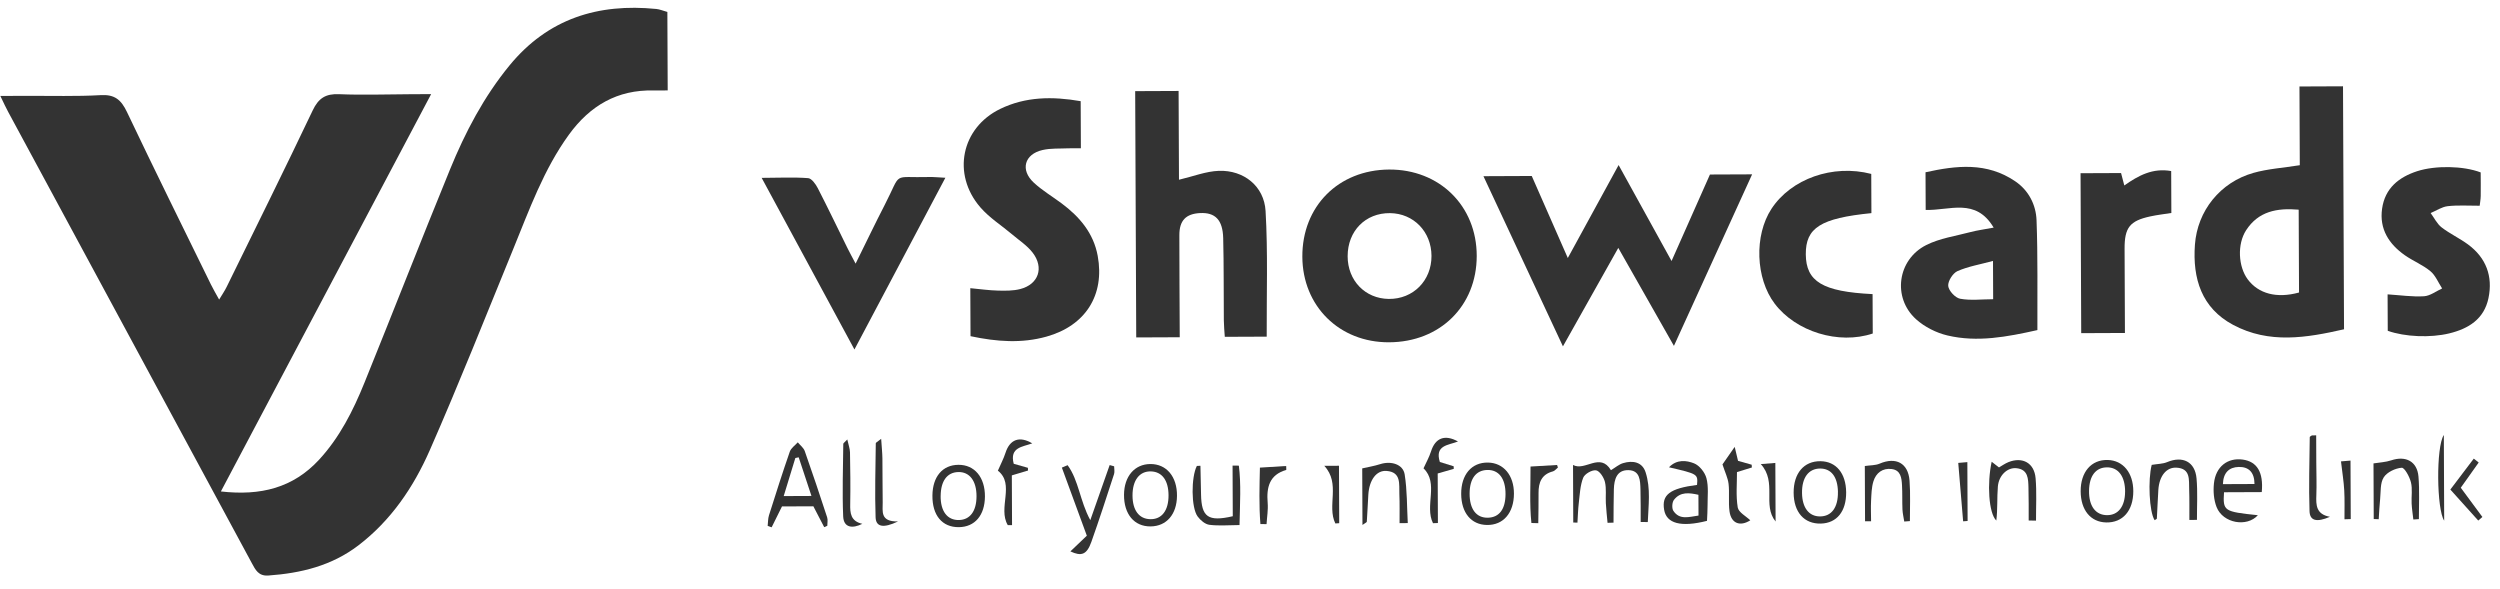 <svg width="191" height="45" viewBox="0 0 191 45" fill="none" xmlns="http://www.w3.org/2000/svg">
<g clip-path="url(#clip0_4862_20925)">
<path d="M0.027 7.331L2.064 7.322C3.943 7.314 5.825 7.376 7.7 7.268C8.763 7.206 9.255 7.624 9.698 8.553C11.795 12.964 13.963 17.34 16.111 21.728C16.277 22.068 16.471 22.395 16.742 22.888C16.985 22.483 17.172 22.215 17.313 21.926C19.515 17.437 21.739 12.959 23.886 8.443C24.337 7.491 24.883 7.153 25.908 7.196C27.745 7.273 29.588 7.204 31.428 7.197L32.939 7.191C27.537 17.399 22.26 27.37 16.875 37.547C19.925 37.894 22.396 37.271 24.383 35.116C25.952 33.414 26.983 31.369 27.844 29.24C30.042 23.811 32.168 18.353 34.386 12.933C35.548 10.091 36.972 7.38 38.931 4.995C41.87 1.415 45.705 0.242 50.143 0.685C50.402 0.711 50.653 0.82 50.987 0.913L51.012 6.907C50.601 6.909 50.266 6.919 49.931 6.912C47.168 6.842 45.071 8.075 43.466 10.287C41.533 12.951 40.437 16.031 39.203 19.045C37.103 24.177 35.06 29.335 32.83 34.408C31.593 37.223 29.871 39.764 27.382 41.667C25.339 43.228 22.991 43.792 20.499 43.97C19.752 44.023 19.517 43.539 19.235 43.016C16.515 37.968 13.79 32.922 11.061 27.878C7.58 21.435 4.101 14.991 0.624 8.547C0.455 8.243 0.317 7.929 0.027 7.331Z" fill="#333333"/>
<path d="M175.704 12.622L175.679 6.607L179.006 6.593L179.084 25.157C176.23 25.807 173.367 26.295 170.604 24.816C168.199 23.529 167.505 21.282 167.692 18.697C167.88 16.098 169.629 13.926 172.16 13.209C173.253 12.899 174.41 12.828 175.704 12.622ZM175.646 22.348L175.619 16.019C173.946 15.875 172.537 16.151 171.603 17.59C170.911 18.656 171.001 20.364 171.723 21.338C172.541 22.44 173.938 22.818 175.646 22.348Z" fill="#333333"/>
<path d="M74.148 25.684L74.132 22.017C74.886 22.087 75.56 22.185 76.236 22.201C76.805 22.216 77.399 22.223 77.943 22.084C79.341 21.727 79.785 20.457 78.892 19.3C78.478 18.762 77.875 18.372 77.349 17.925C76.529 17.23 75.591 16.642 74.896 15.838C72.709 13.307 73.439 9.765 76.418 8.32C78.35 7.383 80.399 7.353 82.564 7.73L82.579 11.328C82.242 11.329 81.915 11.319 81.59 11.332C80.943 11.362 80.276 11.318 79.652 11.461C78.261 11.779 77.933 12.983 78.98 13.953C79.626 14.552 80.399 15.009 81.108 15.538C82.475 16.557 83.544 17.802 83.865 19.55C84.415 22.54 82.933 24.888 79.945 25.719C78.059 26.246 76.161 26.112 74.148 25.684Z" fill="#333333"/>
<path d="M119.408 26.462L113.335 13.461L117.026 13.445L119.78 19.712L123.662 12.61L127.707 19.941C128.739 17.615 129.681 15.487 130.64 13.333L133.862 13.32C131.872 17.686 129.945 21.913 127.888 26.426C126.408 23.82 125.084 21.488 123.637 18.939L119.408 26.462Z" fill="#333333"/>
<path d="M90.132 25.766L86.808 25.78L86.728 6.963L90.045 6.949L90.074 13.732C91.159 13.477 92.133 13.088 93.12 13.052C95.019 12.986 96.58 14.217 96.69 16.123C96.874 19.286 96.763 22.466 96.776 25.72L93.574 25.733C93.547 25.296 93.504 24.887 93.501 24.478C93.482 22.382 93.505 20.285 93.452 18.19C93.416 16.791 92.837 16.22 91.683 16.279C90.602 16.334 90.102 16.848 90.103 17.96C90.103 20.519 90.121 23.077 90.132 25.766Z" fill="#333333"/>
<path d="M106.126 26.151C102.335 26.172 99.517 23.394 99.499 19.619C99.479 15.768 102.25 12.98 106.121 12.953C109.975 12.928 112.823 15.732 112.822 19.551C112.821 23.37 110.028 26.135 106.126 26.151ZM102.96 19.572C102.957 21.43 104.294 22.818 106.105 22.838C107.966 22.858 109.374 21.439 109.366 19.55C109.358 17.702 107.999 16.302 106.198 16.283C104.32 16.264 102.962 17.643 102.96 19.573L102.96 19.572Z" fill="#333333"/>
<path d="M155.657 25.219C153.333 25.738 151.069 26.171 148.783 25.629C147.928 25.426 147.033 24.976 146.38 24.384C144.567 22.742 144.96 19.833 147.162 18.724C148.2 18.2 149.415 18.032 150.556 17.728C151.068 17.593 151.591 17.527 152.316 17.39C150.94 15.074 148.952 16.1 147.122 16.037L147.11 13.161C149.453 12.646 151.793 12.365 153.978 13.861C154.993 14.555 155.548 15.644 155.592 16.827C155.696 19.569 155.645 22.319 155.657 25.219ZM152.265 19.936C151.274 20.204 150.367 20.354 149.549 20.714C149.197 20.87 148.808 21.485 148.844 21.849C148.881 22.214 149.383 22.756 149.753 22.824C150.551 22.971 151.389 22.863 152.277 22.86L152.265 19.936Z" fill="#333333"/>
<path d="M189.524 13.172C189.526 13.741 189.537 14.356 189.527 14.971C189.523 15.232 189.472 15.491 189.448 15.718C188.583 15.721 187.785 15.662 187.004 15.752C186.556 15.803 186.135 16.095 185.701 16.277C185.975 16.647 186.187 17.099 186.536 17.37C187.171 17.861 187.919 18.204 188.566 18.682C189.936 19.697 190.467 21.104 190.12 22.774C189.785 24.383 188.593 25.113 187.124 25.471C185.679 25.823 183.722 25.737 182.424 25.273L182.412 22.489C183.389 22.552 184.296 22.688 185.192 22.634C185.664 22.606 186.117 22.247 186.578 22.037C186.285 21.589 186.072 21.041 185.68 20.716C185.094 20.231 184.355 19.94 183.728 19.499C182.516 18.646 181.772 17.501 181.991 15.945C182.212 14.376 183.27 13.535 184.678 13.077C186.06 12.633 188.188 12.663 189.524 13.172Z" fill="#333333"/>
<path d="M72.226 13.581L65.279 26.701C62.865 22.235 60.587 18.022 58.191 13.589C59.548 13.583 60.65 13.528 61.742 13.61C62.008 13.631 62.316 14.062 62.477 14.373C63.257 15.888 63.992 17.426 64.746 18.954C64.914 19.294 65.097 19.626 65.368 20.141C66.162 18.536 66.856 17.081 67.594 15.651C68.938 13.047 68.075 13.605 70.989 13.524C71.32 13.514 71.657 13.553 72.226 13.581Z" fill="#333333"/>
<path d="M143.078 25.48C140.474 26.351 137.213 25.342 135.588 23.202C134.122 21.271 134.01 17.985 135.34 15.954C136.84 13.664 140.018 12.525 142.964 13.287L142.976 16.283C139.094 16.671 137.947 17.401 137.963 19.432C137.979 21.513 139.25 22.284 143.065 22.47L143.078 25.48Z" fill="#333333"/>
<path d="M162.049 13.221C162.134 13.547 162.201 13.803 162.297 14.169C163.375 13.411 164.464 12.818 165.879 13.069L165.892 16.272C165.374 16.355 164.817 16.416 164.272 16.535C162.714 16.874 162.313 17.39 162.318 18.999C162.327 21.122 162.336 23.245 162.345 25.439L159.005 25.453L158.954 13.234L162.049 13.221Z" fill="#333333"/>
<path d="M125.348 39.882C125.344 39.051 125.358 38.219 125.332 37.389C125.31 36.725 125.309 35.939 124.415 35.919C123.521 35.898 123.321 36.623 123.299 37.377C123.276 38.228 123.28 39.079 123.273 39.93L122.817 39.943C122.772 39.444 122.713 38.946 122.687 38.447C122.658 37.905 122.739 37.341 122.618 36.826C122.534 36.474 122.211 35.976 121.936 35.933C121.63 35.887 121.071 36.206 120.955 36.501C120.722 37.091 120.699 37.773 120.621 38.416C120.561 38.918 120.55 39.425 120.517 39.93L120.197 39.92L120.179 35.523C121.096 36.025 122.244 34.533 123.076 35.922C123.421 35.715 123.689 35.477 124.001 35.384C124.733 35.164 125.464 35.282 125.723 36.08C126.127 37.328 125.939 38.616 125.891 39.884L125.348 39.882Z" fill="#333333"/>
<path d="M62.969 40.276C62.707 39.773 62.446 39.269 62.141 38.681L59.744 38.691L58.954 40.286L58.65 40.181C58.681 39.91 58.67 39.623 58.751 39.367C59.264 37.742 59.781 36.117 60.34 34.508C60.436 34.231 60.742 34.03 60.951 33.795C61.133 34.016 61.394 34.21 61.484 34.465C62.078 36.144 62.641 37.835 63.195 39.529C63.259 39.723 63.205 39.956 63.206 40.171L62.969 40.276ZM59.875 37.9L61.995 37.891C61.638 36.811 61.329 35.873 61.02 34.938L60.764 34.993C60.477 35.932 60.19 36.87 59.875 37.9Z" fill="#333333"/>
<path d="M172.799 37.596L169.915 37.608C169.825 39.046 169.897 39.091 172.501 39.362C171.664 40.298 169.833 39.979 169.347 38.74C169.132 38.192 169.081 37.523 169.145 36.929C169.281 35.646 170.194 34.95 171.353 35.113C172.432 35.267 172.94 36.069 172.799 37.596ZM172.243 36.978C172.239 36.076 171.798 35.659 171.042 35.675C170.302 35.691 169.856 36.115 169.831 36.988L172.243 36.978Z" fill="#333333"/>
<path d="M141.046 37.605C141.062 39.064 140.336 39.967 139.12 40.001C137.841 40.037 137.041 39.134 137.034 37.643C137.026 36.153 137.824 35.223 139.081 35.236C140.278 35.248 141.031 36.155 141.046 37.605ZM140.419 37.578C140.397 36.434 139.909 35.795 139.06 35.796C138.171 35.8 137.656 36.495 137.675 37.676C137.692 38.791 138.201 39.453 139.043 39.455C139.93 39.458 140.44 38.763 140.417 37.577L140.419 37.578Z" fill="#333333"/>
<path d="M130.415 39.793C128.413 40.302 127.317 39.99 127.14 38.95C126.944 37.794 127.574 37.316 129.653 37.047C129.724 36.216 129.724 36.216 127.509 35.7C128.121 35.073 128.85 35.174 129.42 35.397C129.833 35.556 130.256 36.089 130.372 36.536C130.546 37.192 130.453 37.921 130.458 38.619C130.461 38.999 130.432 39.379 130.415 39.793ZM129.76 37.802C129.057 37.647 128.382 37.552 127.889 38.191C127.744 38.379 127.718 38.84 127.847 39.032C128.325 39.743 129.026 39.493 129.766 39.389L129.76 37.802Z" fill="#333333"/>
<path d="M167.268 39.725C167.264 38.941 167.279 38.157 167.252 37.374C167.227 36.656 167.371 35.788 166.282 35.729C165.51 35.688 164.97 36.365 164.898 37.417C164.848 38.147 164.83 38.88 164.784 39.611C164.785 39.658 164.671 39.7 164.614 39.743C164.196 39.109 164.097 36.642 164.391 35.516C164.846 35.44 165.235 35.445 165.568 35.306C166.758 34.808 167.703 35.273 167.816 36.554C167.909 37.601 167.843 38.662 167.847 39.718L167.268 39.725Z" fill="#333333"/>
<path d="M83.299 39.74C83.836 38.212 84.307 36.873 84.778 35.532L85.12 35.625C85.12 35.823 85.172 36.039 85.114 36.219C84.552 37.95 83.99 39.683 83.381 41.398C83.03 42.386 82.616 42.519 81.778 42.126L83.034 40.927L81.126 35.725L81.566 35.54C82.421 36.713 82.499 38.265 83.299 39.74Z" fill="#333333"/>
<path d="M75.249 37.939C75.237 39.373 74.478 40.263 73.254 40.275C71.983 40.287 71.222 39.374 71.237 37.859C71.251 36.415 72.007 35.523 73.22 35.512C74.453 35.5 75.26 36.465 75.249 37.939ZM71.865 37.881C71.852 39.063 72.376 39.752 73.27 39.73C74.113 39.71 74.603 39.048 74.606 37.923C74.611 36.742 74.077 36.037 73.2 36.065C72.359 36.091 71.877 36.749 71.867 37.881L71.865 37.881Z" fill="#333333"/>
<path d="M85.875 37.795C85.886 36.392 86.684 35.461 87.884 35.452C89.12 35.442 89.937 36.417 89.922 37.886C89.908 39.296 89.124 40.205 87.909 40.218C86.657 40.232 85.864 39.286 85.875 37.795ZM89.276 37.828C89.267 36.701 88.782 36.044 87.94 36.015C87.058 35.986 86.519 36.69 86.524 37.862C86.529 38.979 87.02 39.641 87.865 39.665C88.759 39.692 89.285 39.006 89.276 37.825L89.276 37.828Z" fill="#333333"/>
<path d="M115.665 37.71C115.663 39.188 114.855 40.128 113.603 40.108C112.4 40.09 111.644 39.18 111.635 37.741C111.625 36.261 112.432 35.318 113.686 35.34C114.871 35.361 115.667 36.314 115.665 37.71ZM115.022 37.753C115.027 36.557 114.508 35.877 113.613 35.906C112.759 35.934 112.281 36.576 112.278 37.711C112.275 38.902 112.793 39.58 113.687 39.553C114.548 39.527 115.018 38.894 115.022 37.753L115.022 37.753Z" fill="#333333"/>
<path d="M162.984 37.533C162.984 39.017 162.181 39.941 160.915 39.915C159.722 39.89 158.967 38.969 158.963 37.53C158.957 36.056 159.776 35.111 161.027 35.142C162.205 35.171 162.985 36.127 162.984 37.533ZM162.358 37.587C162.367 36.406 161.844 35.697 160.969 35.706C160.115 35.714 159.62 36.356 159.603 37.485C159.584 38.663 160.099 39.358 160.988 39.358C161.833 39.358 162.348 38.692 162.356 37.587L162.358 37.587Z" fill="#333333"/>
<path d="M91.713 35.585C91.729 36.317 91.746 37.049 91.76 37.781C91.791 39.492 92.291 39.88 94.184 39.44L94.168 35.572L94.649 35.575C94.826 37.005 94.734 38.45 94.699 40.114C93.874 40.118 93.125 40.187 92.396 40.095C92.072 40.054 91.711 39.746 91.5 39.46C90.995 38.779 91 36.45 91.44 35.597L91.713 35.585Z" fill="#333333"/>
<path d="M109.481 39.972C108.825 38.652 109.942 36.921 108.756 35.78C108.941 35.371 109.184 34.945 109.33 34.487C109.651 33.474 110.366 33.161 111.391 33.73C110.652 34.022 109.602 34.003 110.004 35.295L111.061 35.625L111.066 35.822L109.84 36.173L109.856 39.958L109.481 39.972Z" fill="#333333"/>
<path d="M181.353 39.654L181.335 35.404C181.791 35.33 182.265 35.314 182.696 35.168C183.801 34.798 184.675 35.251 184.771 36.41C184.861 37.487 184.799 38.577 184.803 39.661L184.379 39.69C184.334 39.281 184.268 38.874 184.248 38.464C184.222 37.923 184.323 37.356 184.196 36.848C184.09 36.421 183.707 35.72 183.491 35.736C183.004 35.774 182.374 36.068 182.119 36.466C181.836 36.903 181.9 37.573 181.841 38.142C181.786 38.649 181.769 39.16 181.734 39.668L181.353 39.654Z" fill="#333333"/>
<path d="M142.49 39.825L142.472 35.603C142.876 35.543 143.275 35.563 143.606 35.421C144.847 34.891 145.786 35.374 145.889 36.72C145.966 37.745 145.912 38.781 145.916 39.812L145.485 39.845C145.438 39.538 145.362 39.233 145.348 38.926C145.321 38.307 145.349 37.687 145.313 37.069C145.282 36.521 145.223 35.924 144.528 35.835C143.832 35.745 143.328 36.128 143.128 36.778C142.984 37.246 142.976 37.765 142.95 38.263C142.924 38.783 142.948 39.302 142.951 39.825L142.49 39.825Z" fill="#333333"/>
<path d="M106.927 39.97C106.924 39.228 106.942 38.483 106.911 37.742C106.88 37 107.075 36.067 105.933 35.979C105.158 35.919 104.611 36.671 104.541 37.788C104.499 38.481 104.471 39.17 104.424 39.86C104.421 39.906 104.316 39.945 104.092 40.106L104.074 35.785C104.511 35.684 104.984 35.608 105.435 35.464C106.273 35.192 107.194 35.464 107.317 36.246C107.512 37.466 107.486 38.722 107.554 39.963L106.927 39.97Z" fill="#333333"/>
<path d="M154.991 39.766C154.987 38.928 155 38.092 154.975 37.252C154.956 36.587 154.96 35.863 154.055 35.77C153.375 35.7 152.71 36.304 152.637 37.169C152.565 38.033 152.627 38.905 152.518 39.771C151.929 39.202 151.807 36.916 152.164 35.277L152.722 35.712C152.933 35.592 153.176 35.415 153.448 35.305C154.527 34.878 155.421 35.372 155.52 36.537C155.611 37.61 155.547 38.696 155.552 39.777L154.991 39.766Z" fill="#333333"/>
<path d="M131.597 35.482L132.531 34.141C132.634 34.573 132.709 34.887 132.786 35.209L133.827 35.503C133.832 35.574 133.837 35.645 133.843 35.716C133.511 35.818 133.18 35.92 132.705 36.067C132.709 36.939 132.615 37.874 132.763 38.767C132.827 39.146 133.399 39.438 133.722 39.751C132.959 40.243 132.258 40.008 132.133 39.056C132.043 38.37 132.142 37.658 132.063 36.969C132.009 36.515 131.791 36.079 131.597 35.482Z" fill="#333333"/>
<path d="M78.542 35.948L77.304 36.319L77.32 40.118L76.994 40.119C76.219 38.811 77.559 36.989 76.237 35.96C76.446 35.477 76.675 35.049 76.821 34.593C77.145 33.587 77.874 33.282 78.864 33.873C78.118 34.147 77.12 34.166 77.448 35.433L78.531 35.741L78.542 35.948Z" fill="#333333"/>
<path d="M67.321 33.526C67.362 34.148 67.409 34.583 67.416 35.019C67.431 36.138 67.419 37.258 67.438 38.376C67.448 39.05 67.221 39.87 68.61 39.838C67.467 40.382 66.921 40.25 66.895 39.52C66.83 37.637 66.89 35.75 66.91 33.862C66.909 33.817 67.017 33.769 67.321 33.526Z" fill="#333333"/>
<path d="M96.295 40.037C96.18 38.594 96.226 37.139 96.257 35.726L98.264 35.602C98.265 35.766 98.282 35.898 98.266 35.904C96.979 36.275 96.75 37.228 96.85 38.42C96.894 38.955 96.797 39.502 96.765 40.044L96.295 40.037Z" fill="#333333"/>
<path d="M116.999 39.957C116.846 38.485 116.941 37.005 116.932 35.644L118.961 35.525L119.025 35.718C118.899 35.819 118.786 35.976 118.643 36.014C117.783 36.239 117.537 36.854 117.545 37.67C117.552 38.437 117.533 39.204 117.525 39.971L116.999 39.957Z" fill="#333333"/>
<path d="M65.882 40.021C65.112 40.408 64.456 40.311 64.419 39.453C64.341 37.609 64.41 35.759 64.427 33.911C64.427 33.857 64.52 33.804 64.734 33.575C64.825 33.993 64.934 34.278 64.94 34.564C64.964 35.875 64.981 37.188 64.957 38.499C64.942 39.201 64.984 39.817 65.882 40.021Z" fill="#333333"/>
<path d="M176.956 33.259L176.965 35.395C176.968 36.207 177.001 37.02 176.969 37.83C176.939 38.59 176.947 39.293 178.008 39.484C176.994 39.923 176.472 39.791 176.448 39.056C176.384 37.171 176.445 35.282 176.465 33.395C176.465 33.352 176.57 33.309 176.625 33.267L176.956 33.259Z" fill="#333333"/>
<path d="M150.306 35.306L150.325 39.803L149.983 39.828C149.863 38.386 149.743 36.94 149.61 35.366L150.306 35.306Z" fill="#333333"/>
<path d="M189.372 35.336L188.003 37.262C188.553 38.007 189.104 38.752 189.654 39.496L189.338 39.771L187.207 37.402L188.997 35.038L189.372 35.336Z" fill="#333333"/>
<path d="M186.709 33.233L186.736 39.779C186.16 38.935 186.104 34.129 186.709 33.233Z" fill="#333333"/>
<path d="M134.524 35.455L135.636 35.369L135.655 39.843C134.624 38.575 135.791 36.855 134.524 35.455Z" fill="#333333"/>
<path d="M102.02 39.992C101.359 38.636 102.442 36.958 101.176 35.589L102.298 35.584L102.316 39.972L102.02 39.992Z" fill="#333333"/>
<path d="M179.118 39.673C179.115 38.936 179.141 38.197 179.1 37.461C179.062 36.78 178.95 36.102 178.852 35.25L179.579 35.189L179.597 39.658L179.118 39.673Z" fill="#333333"/>
</g>
<defs>
<clipPath id="clip0_4862_20925">
<rect width="190.131" height="43.257" fill="white" transform="translate(0 0.799) rotate(-0.241)"/>
</clipPath>
</defs>
</svg>
